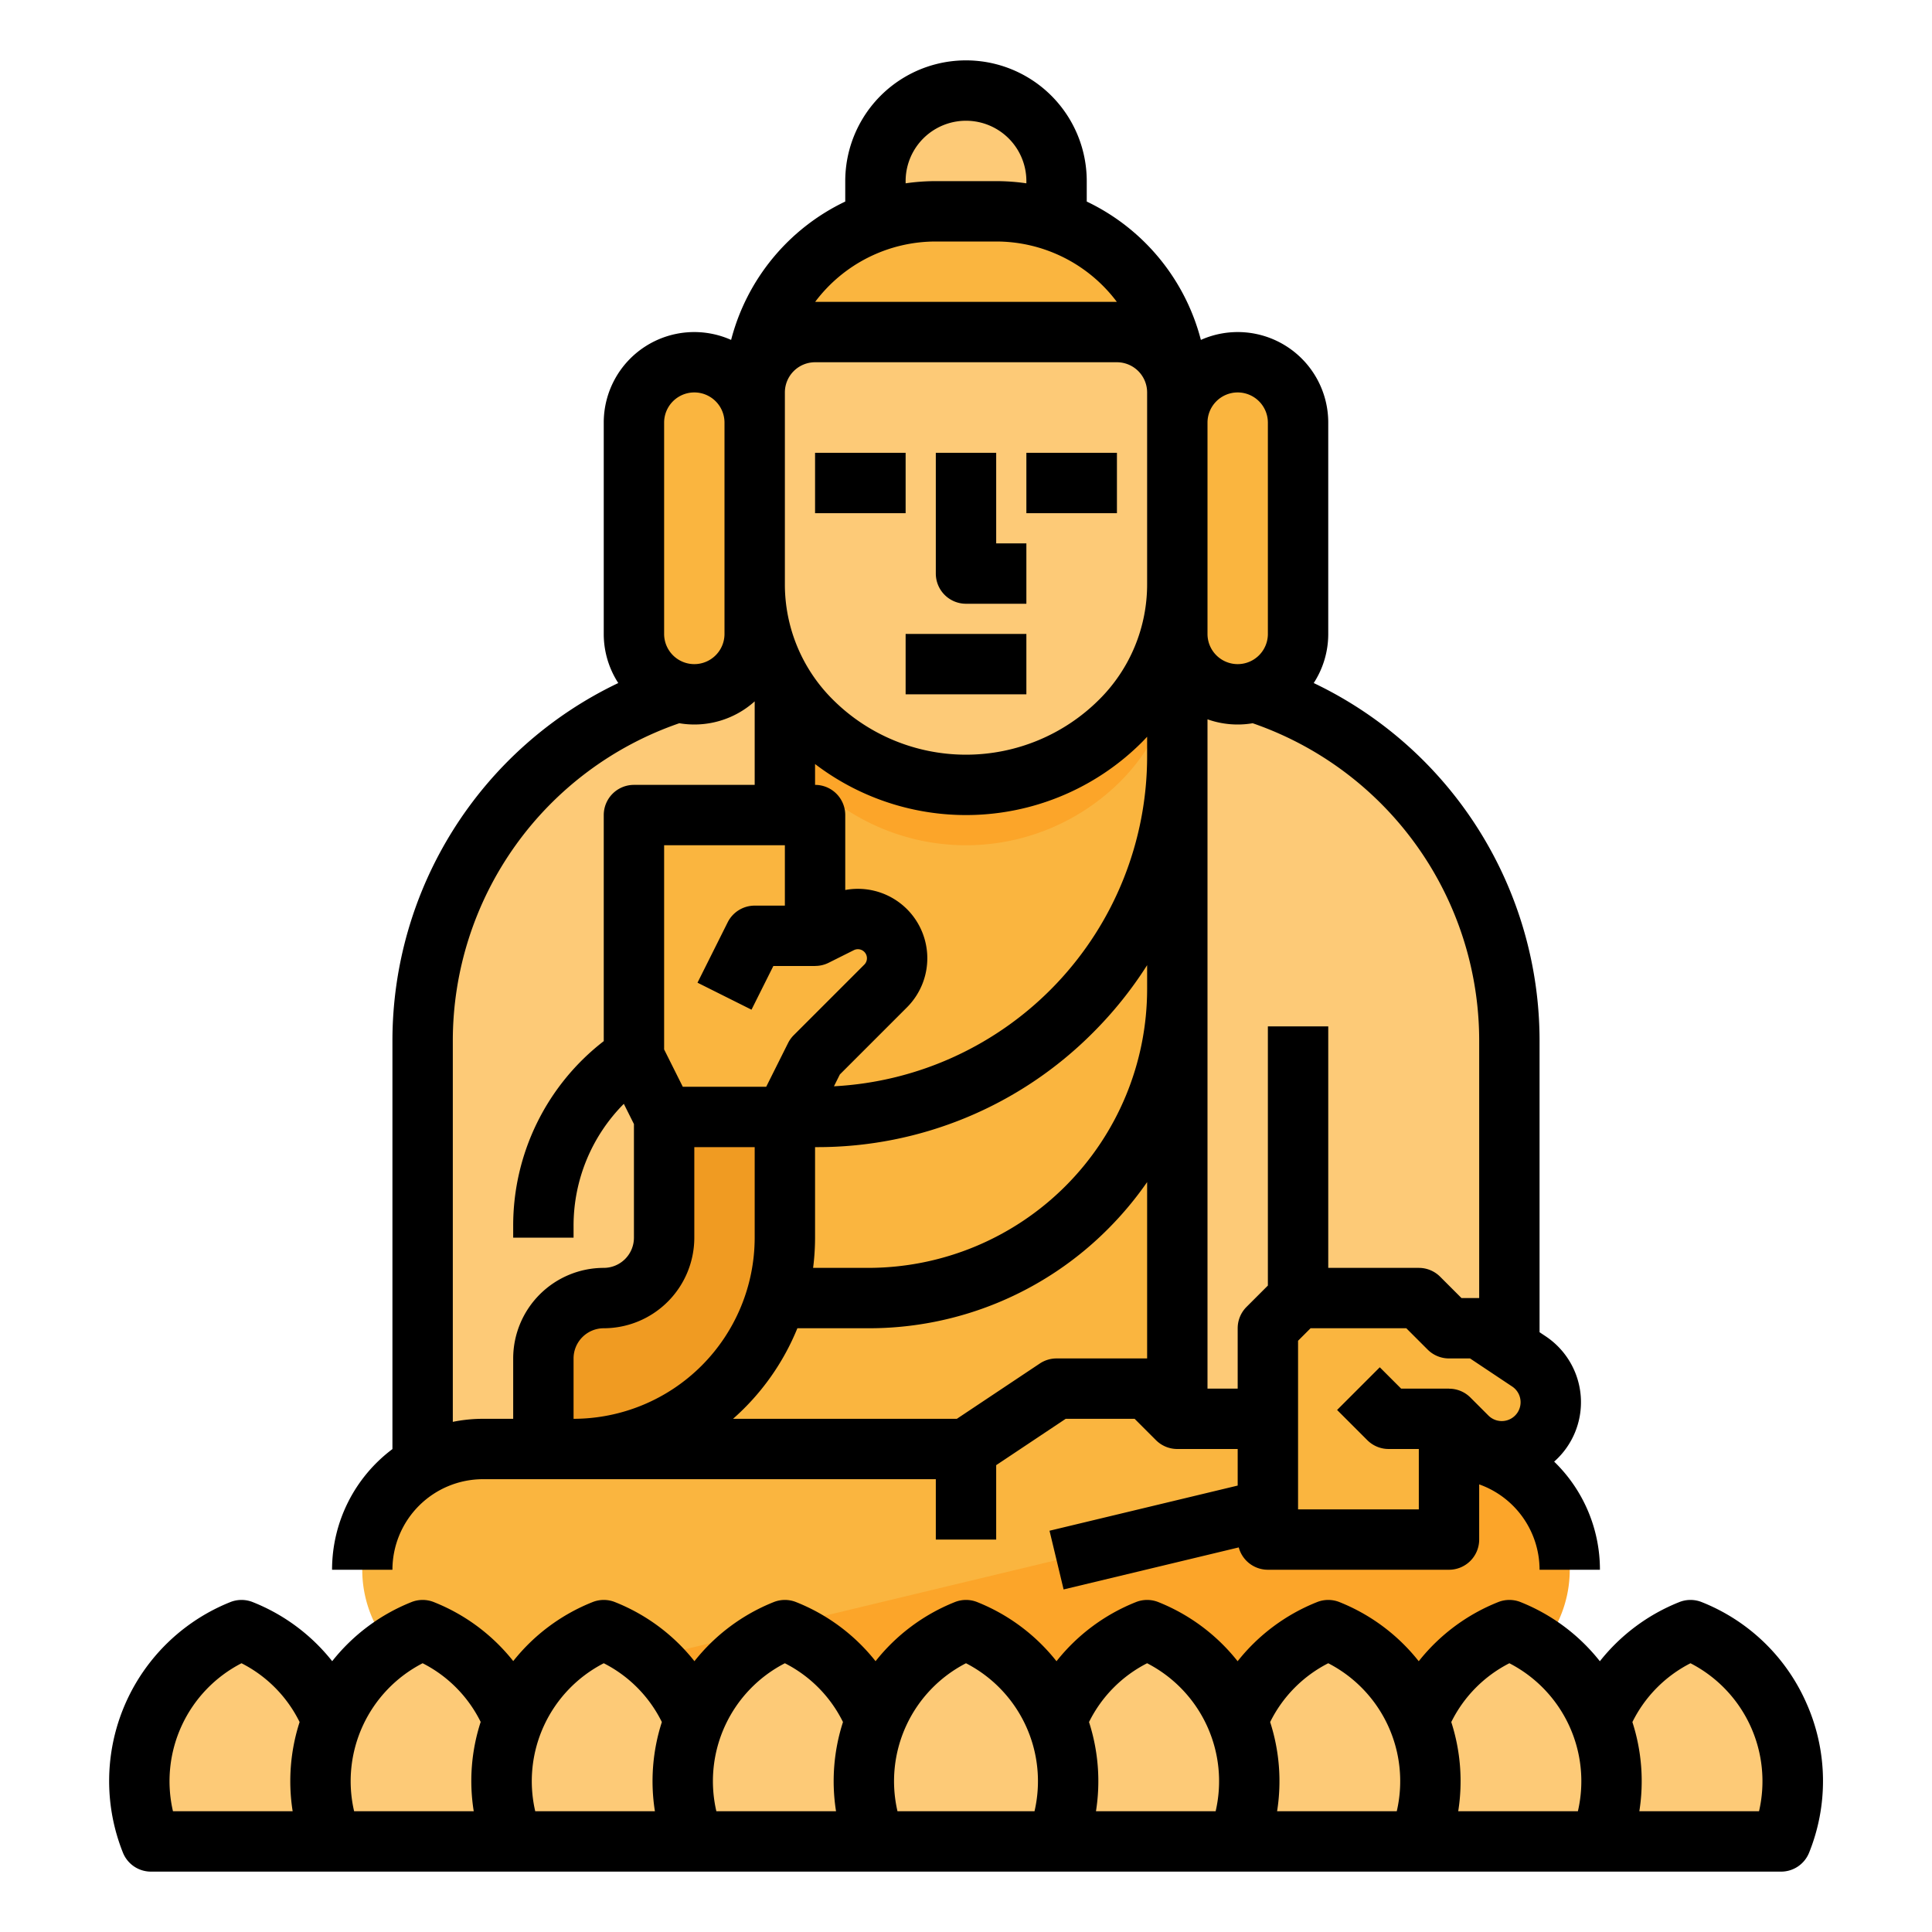 <svg viewBox="0 0 512 512" xmlns="http://www.w3.org/2000/svg"><g id="Fill_out_line" data-name="Fill out line"><path d="m112 432h280v32h-280z" fill="#f09b22"/><path d="m400 275.84v140.16h-288v-140.16a97.057 97.057 0 0 1 87.4-96.58l1.29-.13 7.31-.73 24-2.4h48l31.31 3.13.69.07.6.06a97.057 97.057 0 0 1 87.4 96.58z" fill="#fdca77"/><path d="m311.31 179.13a51.335 51.335 0 0 1 -14.34 27.9 57.941 57.941 0 0 1 -81.94 0 51.405 51.405 0 0 1 -14.34-27.9l7.31-.73 24-2.4h48z" fill="#fab53f"/><path d="m312 179.2v21.2a95.602 95.602 0 0 1 -95.6 95.6h-8.4v-117.6l24-2.4h48l31.31 3.13z" fill="#fab53f"/><path d="m312 200.4v61.66a81.941 81.941 0 0 1 -81.94 81.94h-30.06v-48h16.4a95.598 95.598 0 0 0 95.6-95.6z" fill="#fab53f"/><path d="m312 262.06v129.94h-168v-32h40v-16h46.06a81.945 81.945 0 0 0 81.94-81.94z" fill="#fab53f"/><path d="m311.31 179.13a51.335 51.335 0 0 1 -14.34 27.9 57.941 57.941 0 0 1 -81.94 0 51.299 51.299 0 0 1 -7.03-8.78v-19.85l24-2.4h48z" fill="#fca529"/><path d="m416 416a31.991 31.991 0 0 1 -32 32h-248v-32h120l120-32h8a31.996 31.996 0 0 1 32 32z" fill="#fca529"/><path d="m312 376-8-8h-24l-16 10.67-8 5.33h-128a32 32 0 1 0 0 64h8l120-28.8 8-1.92 72-17.28v-24z" fill="#fab53f"/><path d="m208 296v32a56 56 0 0 1 -56 56h-8v-24a16 16 0 0 1 16-16 16 16 0 0 0 16-16v-32z" fill="#f09b22"/><path d="m256 24a24 24 0 0 1 24 24v16a0 0 0 0 1 0 0h-48a0 0 0 0 1 0 0v-16a24 24 0 0 1 24-24z" fill="#fdca77"/><path d="m256 208a57.941 57.941 0 0 1 -40.971-16.971 51.314 51.314 0 0 1 -15.029-36.284v-50.745a16 16 0 0 1 16-16h80a16 16 0 0 1 16 16v50.745a51.314 51.314 0 0 1 -15.029 36.284 57.941 57.941 0 0 1 -40.971 16.971z" fill="#fdca77"/><path d="m200 104a48 48 0 0 1 48-48h16a48 48 0 0 1 48 48 16 16 0 0 0 -16-16h-80a16 16 0 0 0 -16 16z" fill="#fab53f"/><rect fill="#fab53f" height="88" rx="16" width="32" x="312" y="96"/><rect fill="#fab53f" height="88" rx="16" width="32" x="168" y="96"/><path d="m384 408h-48v-56l8-8h32l8 8h8l13.188 8.792a12.994 12.994 0 0 1 3.604 18.02 12.994 12.994 0 0 1 -20 1.98l-4.792-4.792z" fill="#fab53f"/><path d="m208 296h-32l-8-16v-64h48v32l6.702-3.351a10.396 10.396 0 0 1 13.947 4.649 10.396 10.396 0 0 1 -1.947 12l-18.702 18.702z" fill="#fab53f"/><g fill="#fdca77"><path d="m91.093 472.01a42.946 42.946 0 0 1 -3.09 15.99h-48a43.083 43.083 0 0 1 20.89-54.61c1.01-.5 2.05-.96 3.11-1.39a43.106 43.106 0 0 1 27.09 40.01z"/><path d="m420.909 472.01a42.946 42.946 0 0 0 3.09 15.99h48a43.083 43.083 0 0 0 -20.89-54.61c-1.01-.5-2.05-.96-3.11-1.39a43.106 43.106 0 0 0 -27.09 40.01z"/><path d="m139.092 472.01a42.946 42.946 0 0 1 -3.09 15.99h-48a43.083 43.083 0 0 1 20.89-54.61c1.01-.5 2.05-.96 3.11-1.39a43.106 43.106 0 0 1 27.09 40.01z"/><path d="m372.909 472.01a42.946 42.946 0 0 0 3.09 15.99h48a43.083 43.083 0 0 0 -20.89-54.61c-1.01-.5-2.05-.96-3.11-1.39a43.106 43.106 0 0 0 -27.09 40.01z"/><path d="m187.091 472.01a42.946 42.946 0 0 1 -3.09 15.99h-48a43.083 43.083 0 0 1 20.89-54.61c1.01-.5 2.05-.96 3.11-1.39a43.106 43.106 0 0 1 27.09 40.01z"/><path d="m324.909 472.01a42.946 42.946 0 0 0 3.09 15.99h48a43.083 43.083 0 0 0 -20.89-54.61c-1.01-.5-2.05-.96-3.11-1.39a43.106 43.106 0 0 0 -27.09 40.01z"/><path d="m235.09 472.01a42.946 42.946 0 0 1 -3.09 15.99h-48a43.083 43.083 0 0 1 20.89-54.61c1.01-.5 2.05-.96 3.11-1.39a43.106 43.106 0 0 1 27.09 40.01z"/><path d="m276.909 472.01a42.946 42.946 0 0 0 3.09 15.99h48a43.083 43.083 0 0 0 -20.89-54.61c-1.01-.5-2.05-.96-3.11-1.39a43.106 43.106 0 0 0 -27.09 40.01z"/><path d="m256 432a43.081 43.081 0 0 0 -24 56h48a43.081 43.081 0 0 0 -24-56z"/></g><path d="m128 392h120v16h16v-19.719l18.422-12.281h18.264l5.657 5.657a7.999 7.999 0 0 0 5.657 2.343h16v9.693l-49.867 11.968 3.734 15.559 46.415-11.14a7.996 7.996 0 0 0 7.717 5.92h48a8 8 0 0 0 8-8v-14.624a24.038 24.038 0 0 1 16 22.624h16a39.874 39.874 0 0 0 -12.131-28.655 20.992 20.992 0 0 0 -2.243-33.21l-1.626-1.084v-77.216a105.025 105.025 0 0 0 -59.85-94.822 23.852 23.852 0 0 0 3.85-13.013v-56a23.985 23.985 0 0 0 -33.753-21.921 56.239 56.239 0 0 0 -30.247-36.665v-5.414a32 32 0 0 0 -64 0v5.414a56.239 56.239 0 0 0 -30.247 36.665 23.985 23.985 0 0 0 -33.753 21.921v56a23.852 23.852 0 0 0 3.85 13.013 105.025 105.025 0 0 0 -59.85 94.822v108.186a39.962 39.962 0 0 0 -16 31.978h16a24.027 24.027 0 0 1 24-24zm80-288a8.009 8.009 0 0 1 8-8h80a8.009 8.009 0 0 1 8 8v50.745a43.032 43.032 0 0 1 -12.686 30.627 49.942 49.942 0 0 1 -70.628 0 43.032 43.032 0 0 1 -12.686-30.627zm8 98.475a65.928 65.928 0 0 0 86.627-5.789c.471-.471.92-.957 1.373-1.441v5.157a87.593 87.593 0 0 1 -82.994 87.475l1.569-3.138 17.784-17.784a18.397 18.397 0 0 0 -16.358-31.098v-19.857a8 8 0 0 0 -8-8zm0 125.525v-24h.402a102.918 102.918 0 0 0 73.255-30.343 104.461 104.461 0 0 0 14.343-17.878v6.28a73.941 73.941 0 0 1 -73.941 73.941h-14.577a64.245 64.245 0 0 0 .518-8zm-8-104v16h-8a7.999 7.999 0 0 0 -7.155 4.422l-8 16 14.311 7.155 5.789-11.578h11.056v-.015a7.984 7.984 0 0 0 3.578-.83l6.701-3.351a2.395 2.395 0 0 1 3.214 1.072 2.391 2.391 0 0 1 -.449 2.765l-18.702 18.702a7.995 7.995 0 0 0 -1.499 2.079l-5.789 11.578h-22.111l-4.944-9.889v-54.111zm-24 104v-24h16v24a48.054 48.054 0 0 1 -48 48v-16a8.009 8.009 0 0 1 8-8 24.027 24.027 0 0 0 24-24zm96 32a7.996 7.996 0 0 0 -4.438 1.344l-21.984 14.656h-59.314a64.26 64.26 0 0 0 17.049-24h18.746a89.351 89.351 0 0 0 63.598-26.343 90.922 90.922 0 0 0 10.343-12.393v46.736zm64 40v-44.687l3.313-3.313h25.373l5.657 5.657a7.999 7.999 0 0 0 5.657 2.343h5.578l11.173 7.448a5.001 5.001 0 0 1 1.385 6.926 4.995 4.995 0 0 1 -7.687.761l-4.792-4.792a7.978 7.978 0 0 0 -5.657-2.324v-.02h-12.686l-5.657-5.657-11.313 11.313 8 8a7.999 7.999 0 0 0 5.657 2.343h8v16zm34.463-171.364a88.964 88.964 0 0 1 13.537 47.2v68.165h-4.687l-5.657-5.657a7.999 7.999 0 0 0 -5.657-2.343h-24v-64h-16v68.687l-5.657 5.657a7.999 7.999 0 0 0 -2.343 5.657v16h-8v-177.376a23.874 23.874 0 0 0 11.973 1.041 89.15 89.15 0 0 1 46.49 36.971zm-50.463-124.636a8.009 8.009 0 0 1 8 8v56a8 8 0 0 1 -16 0v-56a8.009 8.009 0 0 1 8-8zm-88-56a16 16 0 0 1 32 0v.581a56.185 56.185 0 0 0 -8-.581h-16a56.185 56.185 0 0 0 -8 .581zm8 16h16a39.962 39.962 0 0 1 31.978 16h-79.956a39.962 39.962 0 0 1 31.978-16zm-72 48a8 8 0 0 1 16 0v56a8 8 0 0 1 -16 0zm-56 163.835a89.006 89.006 0 0 1 60.026-84.17 23.908 23.908 0 0 0 19.974-5.796v22.131h-32a8 8 0 0 0 -8 8v59.911a61.755 61.755 0 0 0 -24 48.933v3.156h16v-3.156a45.781 45.781 0 0 1 13.32-32.316l2.68 5.36v30.112a8.009 8.009 0 0 1 -8 8 24.027 24.027 0 0 0 -24 24v16h-8a40.027 40.027 0 0 0 -8 .805z"/><path d="m256 160h16v-16h-8v-24h-16v32a8 8 0 0 0 8 8z"/><path d="m240 168h32v16h-32z"/><path d="m272 120h24v16h-24z"/><path d="m216 120h24v16h-24z"/><path d="m478.951 451.878a50.747 50.747 0 0 0 -27.98-27.306 8.002 8.002 0 0 0 -5.942 0 50.773 50.773 0 0 0 -21.049 15.672 50.748 50.748 0 0 0 -21.008-15.672 8.002 8.002 0 0 0 -5.942 0 50.773 50.773 0 0 0 -21.049 15.672 50.748 50.748 0 0 0 -21.008-15.672 8.002 8.002 0 0 0 -5.942 0 50.773 50.773 0 0 0 -21.049 15.672 50.748 50.748 0 0 0 -21.008-15.672 8.002 8.002 0 0 0 -5.942 0 50.773 50.773 0 0 0 -21.049 15.672 50.748 50.748 0 0 0 -21.008-15.672 8.002 8.002 0 0 0 -5.942 0 50.747 50.747 0 0 0 -21 15.661 50.686 50.686 0 0 0 -21.058-15.661 8.002 8.002 0 0 0 -5.942 0 50.749 50.749 0 0 0 -21 15.661 50.69 50.69 0 0 0 -21.057-15.661 8.002 8.002 0 0 0 -5.942 0 50.774 50.774 0 0 0 -21.02 15.635 50.689 50.689 0 0 0 -21.038-15.635 8.002 8.002 0 0 0 -5.942 0 50.748 50.748 0 0 0 -21 15.661 50.686 50.686 0 0 0 -21.058-15.661 8.002 8.002 0 0 0 -5.942 0 51.081 51.081 0 0 0 -28.457 66.399 8 8 0 0 0 7.428 5.029h432a8 8 0 0 0 7.428-5.029 50.749 50.749 0 0 0 -.477-39.093zm-78.953-11.101a35.149 35.149 0 0 1 18.158 39.223h-31.714a50.942 50.942 0 0 0 -1.839-23.638 34.772 34.772 0 0 1 15.395-15.585zm-48 0a35.149 35.149 0 0 1 18.158 39.223h-31.714a50.942 50.942 0 0 0 -1.839-23.638 34.772 34.772 0 0 1 15.395-15.585zm-48 0a35.149 35.149 0 0 1 18.158 39.223h-31.714a50.942 50.942 0 0 0 -1.839-23.638 34.772 34.772 0 0 1 15.395-15.585zm-47.998.001a35.151 35.151 0 0 1 18.155 39.222h-36.311a35.151 35.151 0 0 1 18.155-39.222zm-47.997-.001a34.638 34.638 0 0 1 15.395 15.582 50.942 50.942 0 0 0 -1.84 23.642h-31.714a35.15 35.15 0 0 1 18.159-39.224zm-48 0a34.641 34.641 0 0 1 15.395 15.582 50.943 50.943 0 0 0 -1.84 23.642h-31.714a35.15 35.15 0 0 1 18.159-39.224zm-48 0a34.637 34.637 0 0 1 15.381 15.552 50.563 50.563 0 0 0 -1.838 23.671h-31.701a35.15 35.15 0 0 1 18.159-39.224zm-48 0a34.638 34.638 0 0 1 15.395 15.582 50.942 50.942 0 0 0 -1.84 23.642h-31.719a35.155 35.155 0 0 1 18.164-39.224zm402.157 39.224h-31.719a50.942 50.942 0 0 0 -1.839-23.638 34.772 34.772 0 0 1 15.395-15.585 35.155 35.155 0 0 1 18.162 39.223z"/></g></svg>
